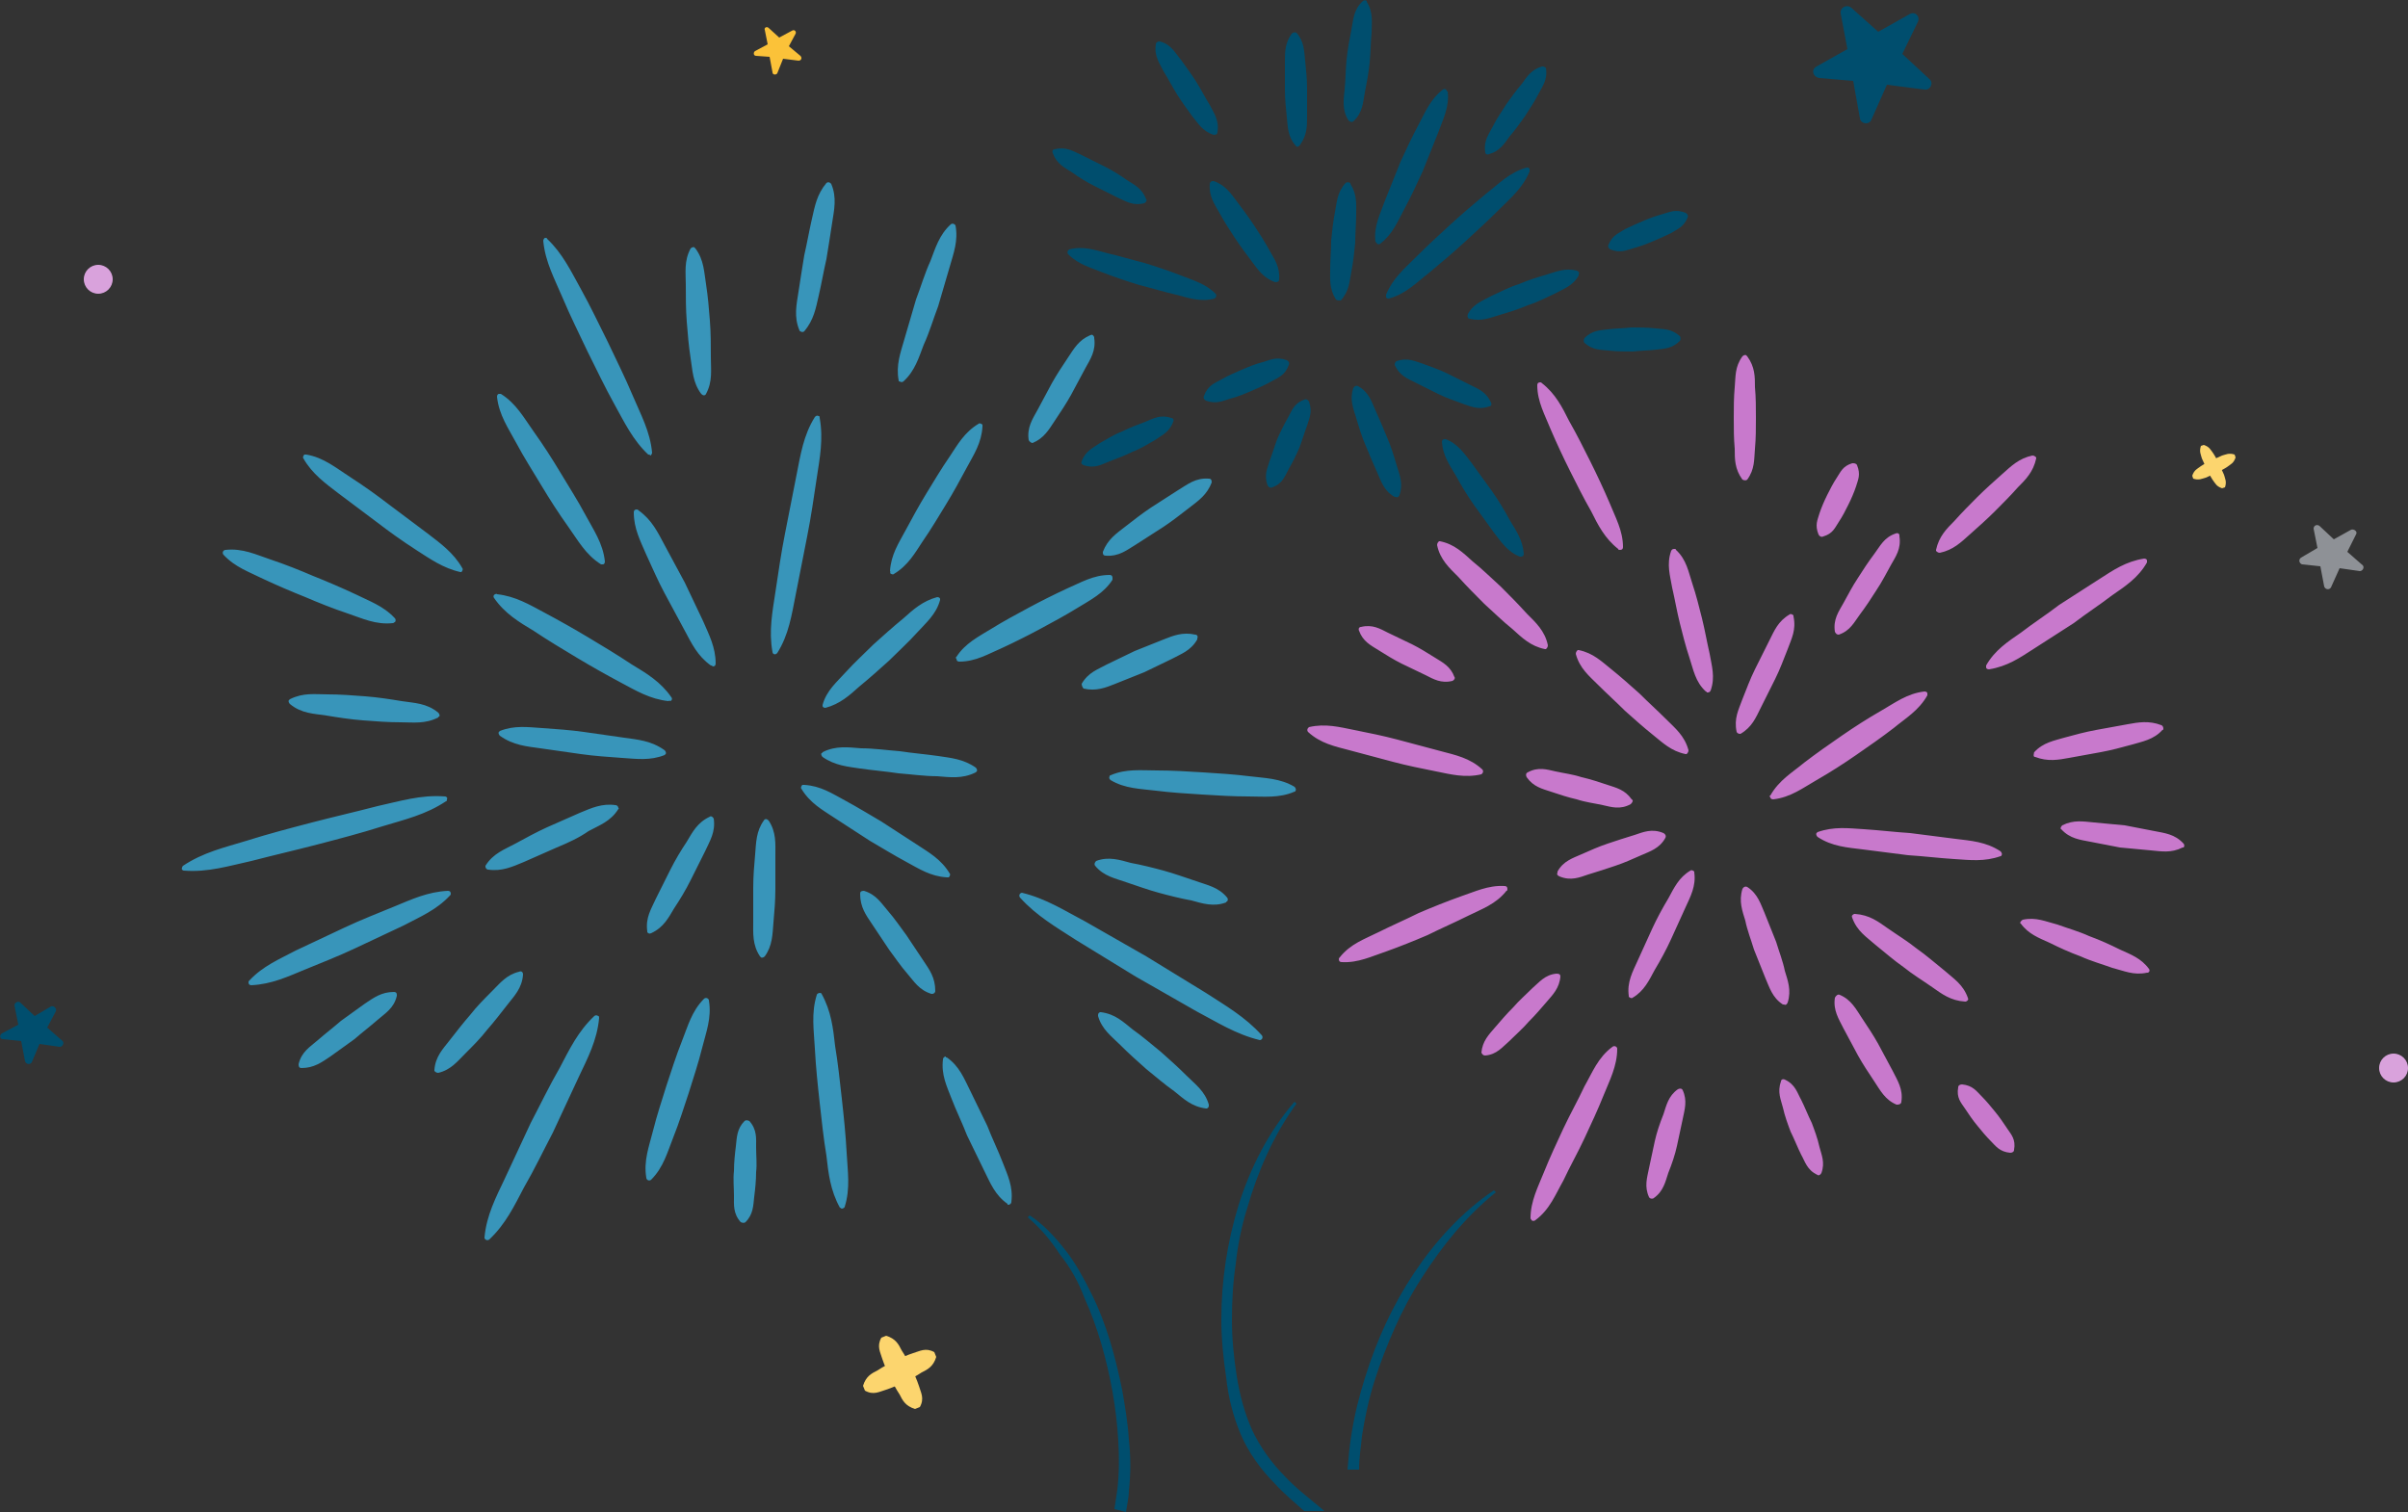 <svg viewBox="0 0 250 157" xmlns="http://www.w3.org/2000/svg"><rect x="0" y="0" width="250" height="157" fill="#333333" stroke="none"/><g fill="#3895ba"><path d="m73.8 69.1c-1.4-1-2-2.3-2.7-3.6l-2.1-3.9c-.7-1.3-1.3-2.7-1.9-4-.6-1.4-1.3-2.7-1.3-4.4 0-.2.1-.3.3-.3.1 0 .1 0 .2.1 1.4 1 2 2.3 2.7 3.6l2.1 3.9c.6 1.3 1.3 2.7 1.9 4 .6 1.4 1.3 2.7 1.3 4.4 0 .2-.1.3-.3.3-.1-.1-.1-.1-.2-.1zm-6.5-21.9c-1.6-1.5-2.5-3.4-3.5-5.2s-1.9-3.7-2.8-5.5c-.9-1.9-1.8-3.7-2.6-5.6s-1.8-3.7-2-5.9c0-.1.1-.3.2-.3s.2 0 .2.1c1.6 1.5 2.5 3.4 3.5 5.2s1.9 3.7 2.8 5.5c.9 1.9 1.8 3.7 2.6 5.6s1.8 3.7 2 5.9c0 .1-.1.3-.2.3 0-.1-.1-.1-.2-.1z"/><path d="m72.8 40.9c-.9-1.2-.9-2.5-1.1-3.7-.2-1.3-.3-2.5-.4-3.8s-.1-2.5-.1-3.8-.2-2.5.5-3.8c.1-.1.3-.2.4-.1l.1.1c.9 1.2.9 2.5 1.1 3.7.2 1.3.3 2.5.4 3.8s.1 2.5.1 3.8.2 2.5-.5 3.8c-.1.2-.3.2-.5 0 0 .1 0 .1 0 0z"/><path d="m80.2 67.7c-.4-2.2 0-4.2.3-6.2s.6-4.1 1-6.1.8-4.1 1.2-6.1.7-4.1 1.9-6c.1-.1.2-.2.4-.1.1 0 .1.1.1.2.4 2.2 0 4.2-.3 6.2s-.6 4.1-1 6.1-.8 4.1-1.2 6.1-.7 4.1-1.9 6c-.1.1-.2.2-.4.1-.1-.1-.1-.2-.1-.2zm2.8-33.4c-.6-1.4-.3-2.7-.1-4s.4-2.6.6-3.8c.3-1.3.5-2.5.8-3.8s.5-2.5 1.5-3.7c.1-.1.3-.1.4 0l.1.1c.6 1.4.3 2.7.1 4s-.4 2.6-.6 3.8c-.3 1.3-.5 2.5-.8 3.8s-.5 2.5-1.5 3.7c-.1.1-.3.1-.4 0 0 0-.1 0-.1-.1zm10.3 5.2c-.3-1.6.2-2.9.6-4.3s.8-2.7 1.2-4.1c.5-1.3.9-2.7 1.5-4 .5-1.3.9-2.7 2.1-3.8.1-.1.3-.1.4 0l.1.1c.3 1.6-.2 2.9-.6 4.3s-.8 2.7-1.2 4.1c-.5 1.3-.9 2.7-1.5 4-.5 1.3-.9 2.7-2.1 3.8-.1.1-.3.1-.4 0-.1 0-.1 0-.1-.1zm13.5 6.2c-.2-1.3.4-2.2.9-3.1s1-1.9 1.5-2.8 1.1-1.8 1.7-2.7 1.1-1.8 2.3-2.3c.2-.1.3 0 .4.2v.1c.2 1.3-.4 2.2-.9 3.1s-1 1.9-1.5 2.8-1.1 1.8-1.7 2.7-1.1 1.8-2.3 2.3c-.1 0-.3-.1-.4-.3zm-14.4 13.6c.1-1.7.9-2.9 1.6-4.2s1.4-2.6 2.2-3.9 1.5-2.5 2.4-3.8c.8-1.2 1.5-2.5 3-3.4.1-.1.3 0 .4.1v.2c-.1 1.7-.9 2.9-1.6 4.2s-1.4 2.6-2.2 3.9-1.5 2.5-2.4 3.8c-.8 1.2-1.5 2.5-3 3.4-.1.1-.3 0-.4-.1.1-.1 0-.2 0-.2zm-7 13.9c.4-1.5 1.5-2.4 2.4-3.4s1.9-1.9 2.9-2.9c1-.9 2-1.8 3.1-2.7 1-.9 2-1.8 3.5-2.2.2 0 .3.1.3.2v.1c-.4 1.5-1.5 2.4-2.4 3.4s-1.9 1.9-2.9 2.9c-1 .9-2 1.8-3.1 2.7-1 .9-2 1.8-3.5 2.2-.2 0-.3-.1-.3-.2zm26.9-2.2c.7-1.2 1.7-1.5 2.6-2 1-.5 1.9-.9 2.9-1.4l3-1.2c1-.4 2-.8 3.3-.5.2 0 .3.2.2.4v.1c-.7 1.2-1.7 1.5-2.6 2-1 .5-1.9.9-2.9 1.4l-3 1.2c-1 .4-2 .8-3.3.5-.1-.1-.2-.3-.2-.5zm3 9.5c1.6-.7 3.2-.5 4.8-.5s3.2.1 4.8.2 3.2.2 4.8.4 3.2.2 4.7 1.1c.1.1.2.3.1.4 0 .1-.1.1-.1.1-1.6.7-3.2.5-4.8.5s-3.2-.1-4.8-.2-3.2-.2-4.8-.4-3.2-.2-4.7-1.1c-.1-.1-.2-.2-.1-.4 0-.1.1-.1.1-.1zm-29.9-2.4c1.4-.7 2.7-.5 4-.4 1.3 0 2.7.2 4 .3 1.3.2 2.6.3 4 .5 1.3.2 2.6.3 3.9 1.2.1.1.2.3.1.4l-.1.1c-1.4.7-2.7.5-4 .4-1.3 0-2.7-.2-4-.3-1.3-.2-2.6-.3-4-.5-1.3-.2-2.6-.3-3.9-1.2-.1-.1-.2-.3-.1-.4.1 0 .1-.1.1-.1zm13.9-9.9c.9-1.4 2.3-2.1 3.6-2.9s2.6-1.5 3.9-2.2 2.7-1.4 4-2c1.4-.6 2.7-1.4 4.4-1.4.2 0 .3.1.3.3v.2c-.9 1.4-2.3 2.1-3.6 2.9s-2.6 1.5-3.9 2.2-2.7 1.4-4 2c-1.4.6-2.7 1.4-4.4 1.4-.2 0-.3-.1-.3-.3-.1-.1-.1-.1 0-.2zm-15.8 13.3c1.7.1 2.9.9 4.2 1.6s2.6 1.5 3.8 2.2c1.2.8 2.5 1.6 3.7 2.4s2.5 1.5 3.4 3c.1.1 0 .3-.1.4h-.2c-1.7-.1-2.9-.9-4.2-1.6s-2.6-1.5-3.8-2.2c-1.2-.8-2.5-1.6-3.7-2.4s-2.5-1.5-3.4-3c-.1-.1 0-.3.1-.4zm30.3 7.9c1.3-.5 2.5-.1 3.6.2 1.1.2 2.3.5 3.4.8s2.2.7 3.4 1.1c1.1.4 2.3.6 3.2 1.7.1.1.1.3 0 .4 0 0-.1 0-.1.1-1.3.5-2.5.1-3.6-.2-1.1-.2-2.3-.5-3.4-.8s-2.2-.7-3.4-1.1c-1.1-.4-2.3-.6-3.2-1.7-.1-.1-.1-.3.1-.5zm-7.7 3.3c2.5.6 4.5 1.9 6.6 3l6.3 3.6c2.1 1.3 4.1 2.5 6.2 3.8 2 1.3 4.1 2.5 5.8 4.4.1.1.1.3 0 .4s-.2.1-.2.1c-2.5-.6-4.5-1.9-6.6-3l-6.3-3.6c-2.1-1.3-4.1-2.5-6.2-3.8-2-1.3-4.1-2.5-5.8-4.4-.1-.1-.1-.3 0-.4s.2-.1.2-.1zm8.2 12.4c1.5.2 2.3 1 3.3 1.8 1 .7 1.9 1.5 2.9 2.3.9.8 1.8 1.6 2.7 2.5s1.9 1.6 2.3 3c0 .2 0 .3-.2.4h-.1c-1.5-.2-2.3-1-3.3-1.8-1-.7-1.9-1.5-2.9-2.3-.9-.8-1.8-1.6-2.7-2.5s-1.9-1.6-2.3-3c0-.2 0-.3.2-.4zm-24.6-12.6c1.3.4 1.8 1.3 2.5 2.1s1.3 1.7 1.9 2.5l1.8 2.7c.6.9 1.2 1.7 1.2 3.1 0 .2-.2.3-.3.3h-.1c-1.3-.4-1.8-1.3-2.5-2.1s-1.3-1.7-1.9-2.5l-1.8-2.7c-.6-.9-1.2-1.7-1.2-3.1 0-.2.1-.3.4-.3-.1 0-.1 0 0 0zm8.6 17.3c1.3.9 1.8 2.2 2.4 3.4s1.2 2.5 1.8 3.7c.5 1.3 1.1 2.5 1.6 3.8s1.1 2.5.9 4.1c0 .2-.2.3-.3.3s-.1 0-.1-.1c-1.3-.9-1.8-2.2-2.4-3.4s-1.2-2.5-1.8-3.7c-.5-1.3-1.1-2.5-1.6-3.8s-1.1-2.5-.9-4.1c0-.2.2-.3.3-.3 0 .1 0 .1.1.1zm-13-6.6c1 1.8 1.2 3.6 1.4 5.4.3 1.8.5 3.7.7 5.5s.4 3.7.5 5.6.4 3.7-.2 5.6c0 .1-.2.2-.3.2s-.1-.1-.2-.1c-1-1.8-1.2-3.6-1.4-5.4-.3-1.8-.5-3.7-.7-5.5s-.4-3.7-.5-5.6-.4-3.7.2-5.6c0-.1.2-.2.3-.2.2 0 .2.1.2.1zm-5.5-18c.8 1.2.7 2.4.7 3.6v3.5c0 1.2-.1 2.4-.2 3.5-.1 1.2-.1 2.4-.9 3.5-.1.1-.3.2-.4.1l-.1-.1c-.8-1.2-.7-2.4-.7-3.6v-3.5c0-1.2.1-2.4.2-3.5.1-1.2.1-2.4.9-3.5.1-.2.3-.2.5 0 0-.1 0-.1 0 0zm-2 31.2c.8.9.7 1.8.7 2.7s.1 1.8 0 2.6c0 .9-.1 1.8-.2 2.6-.1.9-.1 1.8-.9 2.6-.1.1-.3.1-.5 0-.8-.9-.7-1.8-.7-2.7s-.1-1.8 0-2.6c0-.9.1-1.8.2-2.6.1-.9.1-1.8.9-2.6.1-.1.3-.1.5 0zm-4.2-12.5c.3 1.8-.3 3.3-.7 4.9s-.9 3.1-1.4 4.7c-.5 1.5-1 3.1-1.6 4.6s-1 3.1-2.3 4.4c-.1.1-.3.1-.4 0 0 0-.1-.1-.1-.2-.3-1.8.3-3.3.7-4.9s.9-3.1 1.4-4.7c.5-1.5 1-3.1 1.6-4.6s1-3.1 2.3-4.4c.1-.1.3-.1.4 0s.1.1.1.2zm.5-18.9c.2 1.4-.4 2.3-.9 3.4l-1.5 3c-.5 1-1.1 2-1.7 2.9-.6 1-1.1 2-2.4 2.6-.2.1-.3 0-.4-.1v-.1c-.2-1.4.4-2.3.9-3.4l1.5-3c.5-1 1.1-2 1.7-2.9.6-1 1.1-2 2.4-2.6.1-.1.3 0 .4.2zm-11.9 20.7c-.2 2.3-1.2 4.2-2.1 6.1s-1.8 3.9-2.7 5.8c-1 1.9-1.9 3.8-3 5.7-1 1.9-1.9 3.8-3.6 5.4-.1.1-.3.1-.4 0s-.1-.1-.1-.2c.2-2.3 1.2-4.2 2.1-6.1s1.8-3.9 2.7-5.8c1-1.9 1.9-3.8 3-5.7 1-1.9 1.9-3.8 3.6-5.4.1-.1.3-.1.4 0 .1 0 .1.1.1.2zm-7.9-4.5c-.1 1.4-.9 2.2-1.6 3.1s-1.4 1.8-2.1 2.6c-.7.9-1.5 1.7-2.3 2.5s-1.5 1.7-2.8 2c-.2 0-.3-.1-.4-.2v-.1c.1-1.4.9-2.2 1.6-3.1s1.4-1.8 2.1-2.6c.7-.9 1.5-1.7 2.3-2.5s1.5-1.7 2.8-2c.2-.1.4 0 .4.3 0-.1 0-.1 0 0zm9.9-17.2c-.8 1.3-2 1.7-3.1 2.3-1 .7-2.1 1.2-3.3 1.7-1.1.5-2.3 1-3.4 1.5-1.2.5-2.3 1-3.7.8-.2 0-.3-.2-.3-.3v-.1c.8-1.3 2-1.7 3.1-2.3s2.2-1.2 3.3-1.7 2.3-1 3.4-1.5c1.2-.5 2.3-1 3.7-.8.2 0 .3.2.3.3.1.1 0 .1 0 .1zm-17.5 9c-1.4 1.5-3.1 2.2-4.8 3.1l-5.1 2.4c-1.7.8-3.5 1.5-5.2 2.2s-3.4 1.5-5.5 1.6c-.2 0-.3-.1-.3-.3 0-.1 0-.1.1-.2 1.4-1.5 3.1-2.2 4.8-3.1l5.1-2.4c1.7-.8 3.5-1.5 5.2-2.2s3.4-1.5 5.5-1.6c.2 0 .3.1.3.3 0 .1 0 .1-.1.2zm-.4-9.8c-2.1 1.4-4.3 1.9-6.6 2.6-2.2.7-4.5 1.3-6.8 1.9s-4.5 1.1-6.8 1.7c-2.3.5-4.5 1.2-7 1-.1 0-.3-.1-.2-.3 0-.1.1-.2.1-.2 2.1-1.4 4.3-1.9 6.6-2.6 2.2-.7 4.5-1.3 6.8-1.9s4.5-1.1 6.8-1.7c2.3-.5 4.5-1.2 7-1 .1 0 .3.1.2.3 0 .1 0 .2-.1.2zm-.8-8.7c-1.4.7-2.6.5-3.9.5s-2.6-.1-3.9-.2-2.6-.3-3.8-.5c-1.3-.2-2.6-.2-3.8-1.2-.1-.1-.2-.3-.1-.4l.1-.1c1.4-.7 2.6-.5 3.9-.5s2.6.1 3.9.2 2.6.3 3.8.5c1.3.2 2.6.2 3.8 1.2.1.1.2.3.1.4-.1 0-.1.1-.1.1zm23.5 3.9c-1.5.6-2.9.4-4.4.3-1.4-.1-2.9-.2-4.3-.4l-4.2-.6c-1.4-.2-2.8-.3-4.2-1.3-.1-.1-.2-.3-.1-.4l.1-.1c1.5-.6 2.9-.4 4.4-.3 1.4.1 2.9.2 4.3.4l4.2.6c1.4.2 2.8.3 4.2 1.3.1.1.2.3.1.4zm.4-5.6c-1.9-.2-3.4-1.1-4.9-1.9s-3.1-1.7-4.6-2.6-3-1.8-4.5-2.8c-1.5-.9-3-1.8-4.1-3.4-.1-.1-.1-.3.1-.4.1 0 .1-.1.2 0 1.9.2 3.4 1.1 4.9 1.9s3.1 1.7 4.6 2.6 3 1.8 4.5 2.8c1.5.9 3 1.8 4.1 3.4.1.1.1.3-.1.4-.1-.1-.2 0-.2 0zm-28.6-8.1c-1.8.2-3.2-.5-4.7-1s-3-1.1-4.4-1.7c-1.5-.6-2.9-1.2-4.4-1.9-1.4-.7-2.9-1.2-4.1-2.5-.1-.1-.1-.3 0-.4 0 0 .1-.1.2-.1 1.8-.2 3.2.5 4.7 1s3 1.1 4.4 1.7c1.5.6 2.9 1.2 4.4 1.9 1.4.7 2.9 1.2 4.1 2.5.1.1.1.3 0 .4-.1 0-.1.1-.2.1zm7-5.3c-1.8-.4-3.2-1.4-4.6-2.3s-2.8-1.9-4.1-2.9-2.7-2-4-3-2.7-2-3.6-3.6c-.1-.1 0-.3.1-.4h.2c1.8.3 3.1 1.4 4.5 2.3s2.8 1.9 4.1 2.9 2.7 2 4 3 2.7 2 3.6 3.6c.1.1 0 .3-.1.4zm14.6-.8c-1.6-1-2.4-2.5-3.4-3.9s-1.9-2.8-2.8-4.3-1.8-2.9-2.6-4.4-1.8-2.9-2-4.8c0-.2.1-.3.2-.3h.2c1.6 1 2.4 2.5 3.4 3.9s1.9 2.8 2.8 4.3 1.8 2.9 2.6 4.4 1.8 2.9 2 4.8c0 .2-.1.3-.2.3z"/></g><path d="m138.7 31.1c-.7-1.1-.6-2.1-.6-3.1s.1-2 .1-3c.1-1 .2-2 .4-3s.2-2 1.1-3c.1-.1.3-.1.5 0v.1c.7 1.1.6 2.1.6 3.1s-.1 2-.1 3c-.1 1-.2 2-.4 3s-.2 2-1.1 3c-.2 0-.4 0-.5-.1zm4.1-6c-.2-1.6.5-2.9 1-4.3.5-1.3 1.1-2.7 1.6-4 .6-1.3 1.2-2.6 1.9-3.9s1.2-2.6 2.5-3.6c.1-.1.3-.1.4.1 0 0 0 .1.1.1.2 1.6-.5 2.9-1 4.3-.5 1.3-1.1 2.7-1.6 4-.6 1.3-1.2 2.6-1.9 3.9s-1.2 2.6-2.5 3.6c-.1.1-.3.1-.4-.1zm1.1 5.5c.7-1.7 1.9-2.7 3.1-3.9s2.4-2.3 3.6-3.4 2.5-2.2 3.7-3.2c1.3-1 2.4-2.2 4.2-2.7.1 0 .3 0 .3.2v.2c-.7 1.7-1.9 2.7-3.1 3.9s-2.4 2.3-3.6 3.4-2.5 2.2-3.7 3.2c-1.3 1-2.4 2.2-4.2 2.7-.1 0-.3 0-.3-.2zm10.3-14.8c-.2-1.2.4-1.9.8-2.7s.9-1.5 1.4-2.3c.5-.7 1-1.4 1.6-2.1.5-.7 1-1.5 2.1-1.8.2 0 .4.1.4.2.2 1.2-.4 1.9-.8 2.7s-.9 1.5-1.4 2.3c-.5.7-1 1.4-1.6 2.1-.5.7-1 1.5-2.1 1.8-.2.1-.4 0-.4-.2zm12.8 9.6c.4-1 1.1-1.2 1.7-1.6.6-.3 1.3-.6 2-.9s1.3-.5 2-.7 1.3-.5 2.3-.1c.2.1.3.3.2.5-.4 1-1.1 1.2-1.7 1.6-.6.3-1.3.6-2 .9s-1.3.5-2 .7-1.3.5-2.3.1c-.2-.1-.3-.3-.2-.5zm-14.6 7.2c.6-1.1 1.6-1.4 2.5-1.9.9-.4 1.8-.9 2.8-1.2.9-.4 1.9-.7 2.9-1s1.9-.7 3.1-.4c.2.1.3.2.2.4v.1c-.6 1.1-1.6 1.4-2.5 1.9-.9.4-1.8.9-2.8 1.2-.9.4-1.9.7-2.9 1s-1.9.7-3.1.4c-.2 0-.3-.2-.2-.5 0 .1 0 .1 0 0zm12.1 2.5c.8-.8 1.6-.8 2.4-.9s1.6-.1 2.5-.2c.8 0 1.6 0 2.5.1.8.1 1.6 0 2.5.8.1.1.1.4 0 .5-.8.8-1.6.8-2.4.9s-1.6.1-2.5.2c-.8 0-1.6 0-2.5-.1-.8-.1-1.6 0-2.5-.8-.1-.1-.1-.3 0-.5zm-19.5 2.4c1.1-.4 1.9 0 2.8.3.8.3 1.7.6 2.5 1l2.4 1.2c.8.4 1.6.7 2.1 1.8.1.2 0 .4-.2.4-1.1.4-1.9 0-2.8-.3-.8-.3-1.7-.6-2.5-1l-2.4-1.2c-.8-.4-1.6-.7-2.1-1.8 0-.1 0-.3.2-.4zm-4 2.6c1.1.6 1.4 1.6 1.8 2.5s.8 1.8 1.2 2.8c.4.9.7 1.9 1 2.9s.7 1.9.3 3.1c-.1.2-.2.3-.4.2h-.1c-1.1-.6-1.4-1.6-1.8-2.5s-.8-1.8-1.2-2.8c-.4-.9-.7-1.9-1-2.9s-.7-1.9-.3-3.1c.1-.2.3-.3.5-.2z" fill="#004e6e"/><path d="m149.9 45.8 8.1 11.9" fill="#d9a2dc"/><path d="m150.1 45.6c1.3.5 2 1.6 2.7 2.5.7 1 1.4 1.9 2.1 2.9s1.3 2 1.9 3.1c.6 1 1.3 2 1.4 3.4 0 .2-.1.3-.3.3h-.1c-1.3-.5-2-1.6-2.7-2.5-.7-1-1.4-1.9-2.1-2.9s-1.3-2-1.9-3.1c-.6-1-1.3-2-1.4-3.4 0-.2.1-.3.3-.3zm-14.2-3.9c.4 1.1 0 1.8-.2 2.5-.3.8-.5 1.5-.8 2.3-.3.7-.7 1.5-1.1 2.2s-.6 1.5-1.7 1.9c-.2.1-.4 0-.5-.2-.4-1.1 0-1.8.2-2.5.3-.8.5-1.5.8-2.3.3-.7.7-1.5 1.1-2.2s.6-1.5 1.7-1.9c.2-.1.4 0 .5.2z" fill="#004e6e"/><path d="m125.8 50.1c-.5 1.3-1.4 1.9-2.3 2.6s-1.8 1.4-2.7 2-1.9 1.2-2.8 1.8c-1 .6-1.8 1.3-3.2 1.2-.2 0-.3-.1-.3-.3v-.1c.5-1.3 1.4-1.9 2.3-2.6s1.8-1.4 2.7-2 1.9-1.2 2.8-1.8c1-.6 1.8-1.3 3.2-1.2.2 0 .3.1.3.4 0-.1 0-.1 0 0z" fill="#3895ba"/><path d="m121.8 43.8c-.4 1.1-1.2 1.4-1.9 1.9-.7.4-1.5.9-2.3 1.2-.8.4-1.6.7-2.4 1s-1.5.8-2.7.4c-.2-.1-.3-.2-.2-.4.4-1.1 1.2-1.4 1.9-1.9.7-.4 1.5-.9 2.3-1.2.8-.4 1.6-.7 2.4-1s1.5-.8 2.7-.4c.2 0 .3.2.2.4zm12-5.9c-.4 1.1-1.1 1.3-1.8 1.7s-1.4.7-2.1 1-1.4.6-2.2.8c-.7.2-1.4.6-2.5.2-.2-.1-.3-.3-.2-.5.4-1.1 1.1-1.3 1.8-1.7s1.4-.7 2.1-1 1.4-.6 2.2-.8c.7-.2 1.4-.6 2.5-.2.2.1.3.3.2.5zm-7.7-6.9c-1.5.4-2.8-.1-4-.4-1.3-.3-2.6-.7-3.8-1-1.3-.4-2.5-.8-3.8-1.3-1.2-.5-2.5-.8-3.6-1.9-.1-.1-.1-.3 0-.4l.1-.1c1.5-.4 2.8.1 4 .4 1.3.3 2.6.7 3.8 1 1.3.4 2.5.8 3.8 1.3 1.2.5 2.5.8 3.6 1.9.1.1.1.3 0 .4zm-7.3-9.9c-1.2.3-1.9-.2-2.8-.6l-2.4-1.2c-.8-.4-1.6-.9-2.3-1.4-.8-.5-1.6-.9-2-2-.1-.2 0-.4.2-.4 1.2-.3 1.9.2 2.8.6l2.4 1.2c.8.4 1.6.9 2.3 1.4.8.5 1.6.9 2 2 .1.1 0 .3-.2.4zm13.6 8.2c-1.2-.4-1.8-1.3-2.4-2.1s-1.2-1.6-1.8-2.5-1.1-1.7-1.6-2.6-1.1-1.7-1-3c0-.2.2-.3.3-.3h.1c1.2.4 1.8 1.3 2.4 2.1s1.2 1.6 1.8 2.5 1.1 1.7 1.6 2.6 1.1 1.7 1 3c0 .2-.1.3-.4.3zm-6.4-15.3c-1.2-.4-1.6-1.2-2.2-1.9-.5-.7-1.1-1.5-1.6-2.3s-.9-1.6-1.4-2.4c-.4-.8-1-1.6-.8-2.8 0-.2.2-.3.4-.3 1.2.3 1.6 1.2 2.2 1.9.5.7 1.1 1.5 1.6 2.3s.9 1.6 1.4 2.4c.4.8 1 1.6.8 2.8 0 .2-.1.3-.4.3.1 0 .1 0 0 0zm8.5 1.1c-.8-.9-.8-1.9-.9-2.9s-.2-1.9-.2-2.9v-2.9c0-1 0-1.9.7-2.9.1-.1.3-.2.5-.1.8.9.8 1.9.9 2.9s.2 1.9.2 2.9v2.9c0 1 0 1.9-.7 2.9-.2.3-.4.3-.5.1 0 .1 0 .1 0 0zm5.5-2.6c-.7-1.1-.5-2.2-.4-3.2s.1-2.1.2-3.1.3-2.1.5-3.1.2-2.1 1.2-3c.1-.1.3-.1.4 0v.1c.7 1.1.5 2.2.5 3.2-.1 1-.1 2.1-.2 3.1s-.3 2.1-.5 3.1-.2 2.1-1.2 3c-.1.1-.3.1-.5-.1z" fill="#004e6e"/><path d="m206.2 69.1c.9-1.6 2.3-2.5 3.6-3.4 1.3-1 2.7-1.9 4-2.9l4.2-2.7c1.4-.9 2.7-1.8 4.6-2.1.2 0 .3.1.3.2v.2c-.9 1.6-2.3 2.5-3.6 3.4-1.3 1-2.7 1.9-4 2.9l-4.2 2.7c-1.4.9-2.7 1.8-4.6 2.1-.2 0-.3-.1-.3-.2zm-22.4 13.5c.9-1.6 2.3-2.4 3.5-3.4 1.3-1 2.6-1.9 3.9-2.8s2.7-1.8 4.1-2.6 2.7-1.8 4.5-2c.2 0 .3.1.3.2v.2c-.9 1.6-2.3 2.4-3.5 3.4-1.3 1-2.6 1.9-3.9 2.8s-2.7 1.8-4.1 2.6-2.7 1.8-4.5 2c-.2 0-.3-.1-.3-.2-.1-.1-.1-.2 0-.2zm27.4-4.5c.9-1 2.1-1.2 3.1-1.5 1.1-.3 2.2-.6 3.3-.8l3.3-.6c1.1-.2 2.2-.4 3.5.1.2.1.2.3.2.4 0 0 0 .1-.1.1-.9 1-2.1 1.2-3.1 1.5-1.1.3-2.2.6-3.3.8l-3.3.6c-1.1.2-2.2.4-3.5-.1-.2 0-.2-.2-.1-.5-.1.1 0 .1 0 0zm-22.5 8.3c1.7-.6 3.2-.4 4.8-.3s3.2.3 4.8.4c1.6.2 3.2.4 4.7.6 1.6.2 3.2.3 4.7 1.3.1.1.2.3.1.4 0 .1-.1.1-.1.1-1.7.6-3.2.4-4.8.3s-3.2-.3-4.8-.4c-1.6-.2-3.2-.4-4.7-.6-1.6-.2-3.2-.3-4.7-1.3-.1-.1-.2-.3-.1-.4zm25.4-.7c1.2-.6 2.2-.4 3.3-.3s2.1.2 3.2.3c1 .2 2.1.4 3.1.6s2.1.3 3 1.3c.1.1.1.3 0 .4h-.1c-1.2.6-2.2.4-3.3.3s-2.1-.2-3.2-.3c-1-.2-2.1-.4-3.1-.6s-2.1-.3-3-1.3c-.1 0-.1-.2.1-.4-.1.1-.1.1 0 0zm-4.1 9.8c1.4-.3 2.4.2 3.6.5 1.1.4 2.2.7 3.3 1.2 1.1.4 2.2.9 3.2 1.4 1.1.5 2.2.9 3 2 .1.1.1.3-.1.4h-.1c-1.4.3-2.4-.2-3.6-.5-1.1-.4-2.2-.7-3.3-1.2-1.1-.4-2.2-.9-3.2-1.4-1.1-.5-2.2-.9-3-2-.1 0-.1-.2.2-.4-.1.1-.1.1 0 0zm-17.4-.6c1.5.1 2.4.8 3.4 1.5s2 1.3 3 2.1c1 .7 1.9 1.5 2.9 2.3.9.8 1.9 1.4 2.4 2.8.1.2 0 .3-.2.4h-.1c-1.5-.1-2.4-.8-3.4-1.5s-2-1.3-3-2.1c-1-.7-1.9-1.5-2.9-2.3-.9-.8-1.9-1.4-2.4-2.8-.1-.2 0-.3.2-.4zm11.1 17.7c1.1.1 1.5.7 2 1.2s1 1.1 1.4 1.6c.5.6.9 1.2 1.3 1.8s.9 1.1.7 2.2c0 .2-.2.3-.4.3-1.1-.1-1.5-.7-2-1.2s-1-1.1-1.4-1.6c-.5-.6-.9-1.2-1.3-1.8s-.9-1.1-.7-2.2c0-.2.2-.3.4-.3zm-18.4-.5c1.1.5 1.3 1.4 1.7 2.1.4.8.7 1.6 1.1 2.4.3.8.6 1.6.8 2.5.2.8.6 1.6.2 2.7-.1.2-.3.3-.4.2-1.1-.5-1.3-1.4-1.7-2.1-.4-.8-.7-1.6-1.1-2.4-.3-.8-.6-1.6-.8-2.5-.2-.8-.6-1.6-.2-2.7 0-.2.2-.3.4-.2zm5.7-8.8c1.2.5 1.7 1.5 2.3 2.4s1.2 1.8 1.7 2.7 1 1.9 1.5 2.8c.5 1 1.1 1.9.9 3.2 0 .2-.2.3-.4.3h-.1c-1.2-.5-1.7-1.5-2.3-2.4s-1.2-1.8-1.7-2.7-1-1.9-1.5-2.8c-.5-1-1.1-1.9-.9-3.2.1-.2.3-.4.5-.3zm-9.6-11.2c1.1.7 1.4 1.8 1.8 2.7l1.2 3c.3 1 .7 2 .9 3 .3 1 .7 2 .3 3.3-.1.2-.2.3-.4.2h-.1c-1.1-.7-1.4-1.8-1.8-2.7l-1.2-3c-.3-1-.7-2-.9-3-.3-1-.7-2-.3-3.3.1-.2.3-.3.5-.2 0-.1 0-.1 0 0zm-5.5-1.5c.2 1.4-.4 2.5-.9 3.6l-1.5 3.3c-.5 1.1-1.1 2.2-1.7 3.2-.6 1.1-1.1 2.2-2.3 2.9-.1.1-.3 0-.4-.1v-.1c-.2-1.4.4-2.5.9-3.6l1.5-3.3c.5-1.1 1.1-2.2 1.7-3.2.6-1.1 1.1-2.2 2.3-2.9.1-.1.3 0 .4.1zm-1.2 22.6c.5 1.1.2 2 0 3-.2.9-.4 1.9-.6 2.8s-.5 1.8-.9 2.8c-.3.9-.5 1.9-1.5 2.6-.1.1-.4.1-.5-.1-.5-1.1-.2-2 0-3 .2-.9.4-1.9.6-2.8s.5-1.8.9-2.8c.3-.9.5-1.9 1.5-2.6.2-.1.4-.1.5.1zm-6.8-4.3c0 1.8-.8 3.3-1.4 4.8s-1.3 3-2 4.5-1.5 2.9-2.2 4.4c-.8 1.4-1.4 3-2.9 4.1-.1.1-.3.1-.4 0 0-.1-.1-.1-.1-.2 0-1.8.8-3.3 1.4-4.8s1.3-3 2-4.5 1.5-2.9 2.2-4.4c.8-1.4 1.4-3 2.9-4.1.1-.1.3-.1.4 0s.1.1.1.2zm-5.9-7.5c-.1 1.2-.8 1.9-1.4 2.6s-1.2 1.4-1.9 2.1c-.6.7-1.3 1.3-2 2-.7.6-1.3 1.4-2.5 1.5-.2 0-.3-.1-.4-.3.1-1.2.8-1.9 1.4-2.6s1.2-1.4 1.9-2.1c.6-.7 1.3-1.3 2-2 .7-.6 1.3-1.4 2.5-1.5.3 0 .4.1.4.3zm-5.6-8.9c-1.1 1.4-2.6 1.9-4 2.6s-2.8 1.3-4.2 2c-1.4.6-2.9 1.2-4.3 1.7-1.5.5-2.9 1.2-4.6 1.1-.2 0-.3-.1-.3-.3 0-.1 0-.1.1-.2 1.1-1.4 2.6-1.9 4-2.6s2.8-1.3 4.2-2c1.4-.6 2.9-1.2 4.3-1.7 1.5-.5 2.9-1.2 4.6-1.1.2 0 .3.1.3.3 0 .1 0 .2-.1.2zm16.5-5.5c-.6 1.1-1.6 1.4-2.5 1.8s-1.8.8-2.7 1.1-1.8.6-2.8.9c-.9.3-1.8.7-3 .2-.2-.1-.3-.2-.2-.4v-.1c.6-1.1 1.6-1.4 2.5-1.8s1.8-.8 2.7-1.1 1.8-.6 2.8-.9c.9-.3 1.8-.7 3-.2.2.1.3.3.2.5zm-19.1-6.6c-1.7.4-3.2 0-4.7-.3s-3-.6-4.5-1l-4.5-1.2c-1.5-.4-3-.7-4.3-1.9-.1-.1-.1-.3 0-.4l.1-.1c1.7-.4 3.2 0 4.7.3s3 .6 4.5 1l4.5 1.2c1.5.4 3 .7 4.3 1.9.1.1.1.3 0 .4zm15.5 3.1c-1.1.6-2 .3-2.9.1s-1.8-.3-2.7-.6c-.9-.2-1.8-.5-2.7-.8s-1.8-.5-2.5-1.5c-.1-.2-.1-.4.1-.5 1.1-.6 2-.3 2.9-.1s1.8.3 2.7.6c.9.2 1.8.5 2.7.8s1.8.5 2.5 1.5c.2.1.1.3-.1.5zm-18.5-12.8c-1.2.3-2-.2-2.8-.6s-1.7-.8-2.5-1.2-1.6-.9-2.4-1.4-1.6-.9-2-2c-.1-.2 0-.4.2-.4 1.2-.3 2 .2 2.8.6s1.7.8 2.5 1.2 1.6.9 2.4 1.4 1.6.9 2 2c.1.1 0 .3-.2.4zm24.2 7.6c-1.5-.3-2.4-1.2-3.4-2s-2-1.7-2.9-2.5c-.9-.9-1.9-1.8-2.8-2.7s-1.9-1.7-2.3-3.2c0-.2.1-.3.2-.4h.1c1.5.3 2.4 1.2 3.4 2s2 1.7 2.9 2.5c.9.9 1.9 1.8 2.8 2.7s1.9 1.7 2.3 3.2c0 .2-.1.3-.2.4zm-14.6-10.9c-1.5-.3-2.4-1.2-3.4-2.1-1-.8-1.9-1.7-2.9-2.6-.9-.9-1.8-1.8-2.7-2.8-.9-.9-1.9-1.8-2.2-3.3 0-.2.1-.3.2-.4h.1c1.5.3 2.4 1.2 3.4 2.1 1 .8 1.9 1.7 2.9 2.6.9.9 1.8 1.8 2.7 2.8.9.9 1.9 1.8 2.2 3.3 0 .2-.1.3-.2.4zm7.6-10.4c-1.4-1.1-2.1-2.5-2.8-3.9-.8-1.4-1.5-2.8-2.2-4.2s-1.4-2.9-2-4.3c-.6-1.5-1.4-2.9-1.4-4.6 0-.2.1-.3.3-.3.1 0 .1 0 .2.1 1.4 1.1 2.1 2.5 2.8 3.9.8 1.4 1.5 2.8 2.2 4.2s1.4 2.9 2 4.3c.6 1.5 1.4 2.9 1.4 4.6 0 .2-.1.3-.3.3-.1 0-.2 0-.2-.1zm9.1 14.8c-1.1-1-1.3-2.3-1.7-3.5s-.7-2.4-1-3.6-.5-2.4-.8-3.7c-.2-1.2-.6-2.4-.1-3.8.1-.2.2-.2.4-.2 0 0 .1 0 .1.1 1.1 1 1.3 2.3 1.7 3.5s.7 2.4 1 3.6.5 2.4.8 3.7c.2 1.2.6 2.4.1 3.8-.1.2-.2.2-.4.2 0-.1-.1-.1-.1-.1zm3.8-22c-.8-1.1-.8-2.1-.8-3.2-.1-1.1-.1-2.1-.1-3.2s0-2.1.1-3.2 0-2.1.8-3.2c.1-.1.3-.2.4-.1l.1.1c.8 1.1.8 2.1.8 3.2.1 1.1.1 2.1.1 3.2s0 2.1-.1 3.2 0 2.1-.8 3.2c-.1.1-.3.1-.5 0 .1 0 .1 0 0 0zm-.6 26.2c-.3-1.4.2-2.3.6-3.4.4-1 .8-2.1 1.3-3.1l1.5-3c.5-1 .9-2 2.1-2.7.1-.1.3 0 .4.1v.1c.3 1.4-.2 2.3-.6 3.4-.4 1-.8 2.1-1.3 3.1l-1.5 3c-.5 1-.9 2-2.1 2.7-.1 0-.3 0-.4-.2zm8.5-20.5c-.4-1-.1-1.5.1-2.2.2-.6.5-1.3.8-1.9s.6-1.2 1-1.8.6-1.2 1.6-1.5c.2 0 .4 0 .5.2.4 1 .1 1.5-.1 2.2-.2.6-.5 1.3-.8 1.9s-.6 1.2-1 1.8-.6 1.2-1.6 1.5c-.2.1-.4 0-.5-.2zm1.7 10.1c-.2-1.3.4-2.1.9-3s.9-1.7 1.5-2.6c.5-.8 1.1-1.7 1.7-2.5s1-1.7 2.2-2.1c.2-.1.4 0 .4.2v.1c.2 1.3-.4 2.1-.9 3s-.9 1.7-1.5 2.6c-.5.8-1.1 1.7-1.7 2.5s-1 1.7-2.2 2.1c-.2 0-.3-.1-.4-.3zm10.5-8.5c.3-1.4 1.1-2.2 1.9-3 .8-.9 1.6-1.7 2.4-2.5s1.7-1.6 2.6-2.4 1.7-1.6 3.1-1.9c.2 0 .3.1.4.2v.1c-.3 1.4-1.1 2.2-1.9 3-.8.9-1.6 1.7-2.4 2.5s-1.7 1.6-2.6 2.4-1.7 1.6-3.1 1.9c-.2 0-.3-.1-.4-.2z" fill="#c879cc"/><path d="m230.9 50.7-2.1-4.4" fill="#fff"/><path d="m230.7 50.7c-.6-.2-.7-.5-1-.9-.2-.3-.4-.7-.6-1.1s-.3-.7-.5-1.1c-.1-.4-.3-.7-.1-1.3l.3-.1c.6.2.7.5 1 .9.2.3.4.7.6 1.1s.3.7.5 1.1c.1.4.3.7.1 1.3z" fill="#fcd56e"/><path d="m227.6 49.5 4.4-2.1" fill="#fff"/><path d="m227.6 49.4c.2-.6.5-.7.9-1 .3-.2.7-.4 1.1-.6s.7-.3 1.1-.5c.4-.1.7-.3 1.3-.1l.1.3c-.2.6-.5.7-.9 1-.3.2-.7.4-1.1.6s-.7.3-1.1.5c-.4.1-.7.3-1.3.1z" fill="#fcd56e"/><path d="m4.9 106.7.9-1.7c.1-.3-.2-.6-.5-.5l-1.7 1-1.5-1.4c-.2-.2-.6 0-.6.3l.4 2-1.7.9c-.3.2-.2.6.1.6l1.9.2.4 2.1c.1.3.5.4.7.1l.8-1.9 2.1.3c.3 0 .5-.4.3-.6z" fill="#004e6e"/><path d="m81.9 4.8.7-1.3c.1-.2-.1-.5-.4-.3l-1.3.7-1.1-1c-.2-.2-.5 0-.4.2l.3 1.5-1.3.7c-.2.1-.2.5.1.5l1.4.1.3 1.6c0 .3.4.3.5.1l.6-1.5 1.6.2c.3 0 .4-.3.2-.5z" fill="#fbc239"/><path d="m243.7 57.3.9-1.8c.2-.3-.2-.6-.5-.5l-1.8 1-1.5-1.4c-.3-.2-.6 0-.6.3l.4 2-1.7 1c-.3.2-.2.6.1.7l1.9.2.4 2.1c.1.3.5.4.7.1l.9-2 2.1.3c.3 0 .5-.4.3-.6z" fill="#8e9196"/><path d="m197.5 5.6 1.6-3.3c.3-.6-.3-1.2-.9-.8l-3.2 1.8-2.8-2.5c-.5-.4-1.2 0-1.1.6l.7 3.7-3.2 1.8c-.6.3-.4 1.1.3 1.2l3.5.3.7 3.9c.1.6 1 .7 1.2.1l1.6-3.6 3.9.5c.6.1 1-.7.5-1.1zm-56.4 146.9c0-1.1.2-2.3.3-3.4.3-1.9.7-3.8 1.3-5.7s1.3-3.7 2.1-5.5 1.7-3.5 2.8-5.2c2.1-3.3 4.6-6.4 7.7-8.9l-.2-.2c-3.3 2.2-6.1 5.3-8.3 8.6s-3.9 7-5.1 10.9c-.6 1.9-1.1 3.9-1.4 5.9-.2 1.2-.3 2.4-.4 3.6h1.2z" fill="#004e6e"/><circle cx="248.5" cy="110.9" fill="#d9a2dc" r="1.5"/><path d="m128.8 148.9c.8 1.9 2.1 3.7 3.6 5.2.9 1 2 1.9 3 2.8h2.1c-1.4-1.2-2.9-2.3-4.1-3.6-1.4-1.4-2.6-3.1-3.4-4.8-.8-1.8-1.3-3.7-1.6-5.6s-.5-3.9-.5-5.8c0-2 .1-3.9.4-5.9.2-1.9.6-3.9 1.2-5.8 1.1-3.8 2.7-7.5 5.1-10.8l-.2-.2c-2.7 3.1-4.6 6.9-5.8 10.7-1.2 3.9-1.8 7.9-1.8 11.9 0 2 .2 4 .5 6 .2 2 .7 4 1.5 5.9zm-16.2-14.1c1.4 3.1 2.3 6.4 2.9 9.7.3 1.7.5 3.4.6 5.1s.1 3.4-.1 5.1c-.1.7-.2 1.3-.3 2l1.2.3c.1-.7.3-1.5.3-2.2.2-1.8.2-3.5 0-5.3-.1-1.7-.4-3.5-.7-5.2-.7-3.4-1.6-6.8-3.2-10-.8-1.6-1.6-3.1-2.7-4.5s-2.3-2.7-3.7-3.6l-.2.2c1.3 1.1 2.4 2.4 3.3 3.8 1.2 1.5 2 3 2.6 4.6z" fill="#004e6e"/><path d="m95.3 146.2-3.6-7.6" fill="#fff"/><path d="m95 146.3c-1-.3-1.3-.9-1.6-1.5-.4-.6-.7-1.2-1-1.8s-.6-1.3-.8-1.9c-.2-.7-.6-1.3-.1-2.2l.5-.2c1 .3 1.3.9 1.6 1.5.4.6.7 1.2 1 1.8s.6 1.3.8 1.9c.2.7.6 1.3.1 2.2z" fill="#fcd56e"/><path d="m89.7 144.2 7.6-3.6" fill="#fff"/><path d="m89.6 143.9c.3-1 .9-1.3 1.5-1.6.6-.4 1.2-.7 1.8-1s1.3-.6 1.9-.8c.7-.2 1.3-.6 2.2-.1l.2.5c-.3 1-.9 1.3-1.5 1.6-.6.4-1.2.7-1.8 1s-1.3.6-1.9.8c-.7.2-1.3.6-2.2.1z" fill="#fcd56e"/><circle cx="10.2" cy="29" fill="#d9a2dc" r="1.5"/><path d="m31 110.5c.3-1.3 1.2-1.8 2-2.5s1.6-1.3 2.4-2c.8-.6 1.7-1.2 2.5-1.8.9-.6 1.7-1.2 3-1.2.2 0 .3.1.3.3v.1c-.3 1.3-1.2 1.8-2 2.5s-1.6 1.3-2.4 2c-.8.6-1.7 1.2-2.5 1.8-.9.6-1.7 1.2-3 1.2-.2 0-.3-.1-.3-.4 0 .1 0 .1 0 0z" fill="#3895ba"/></svg>
